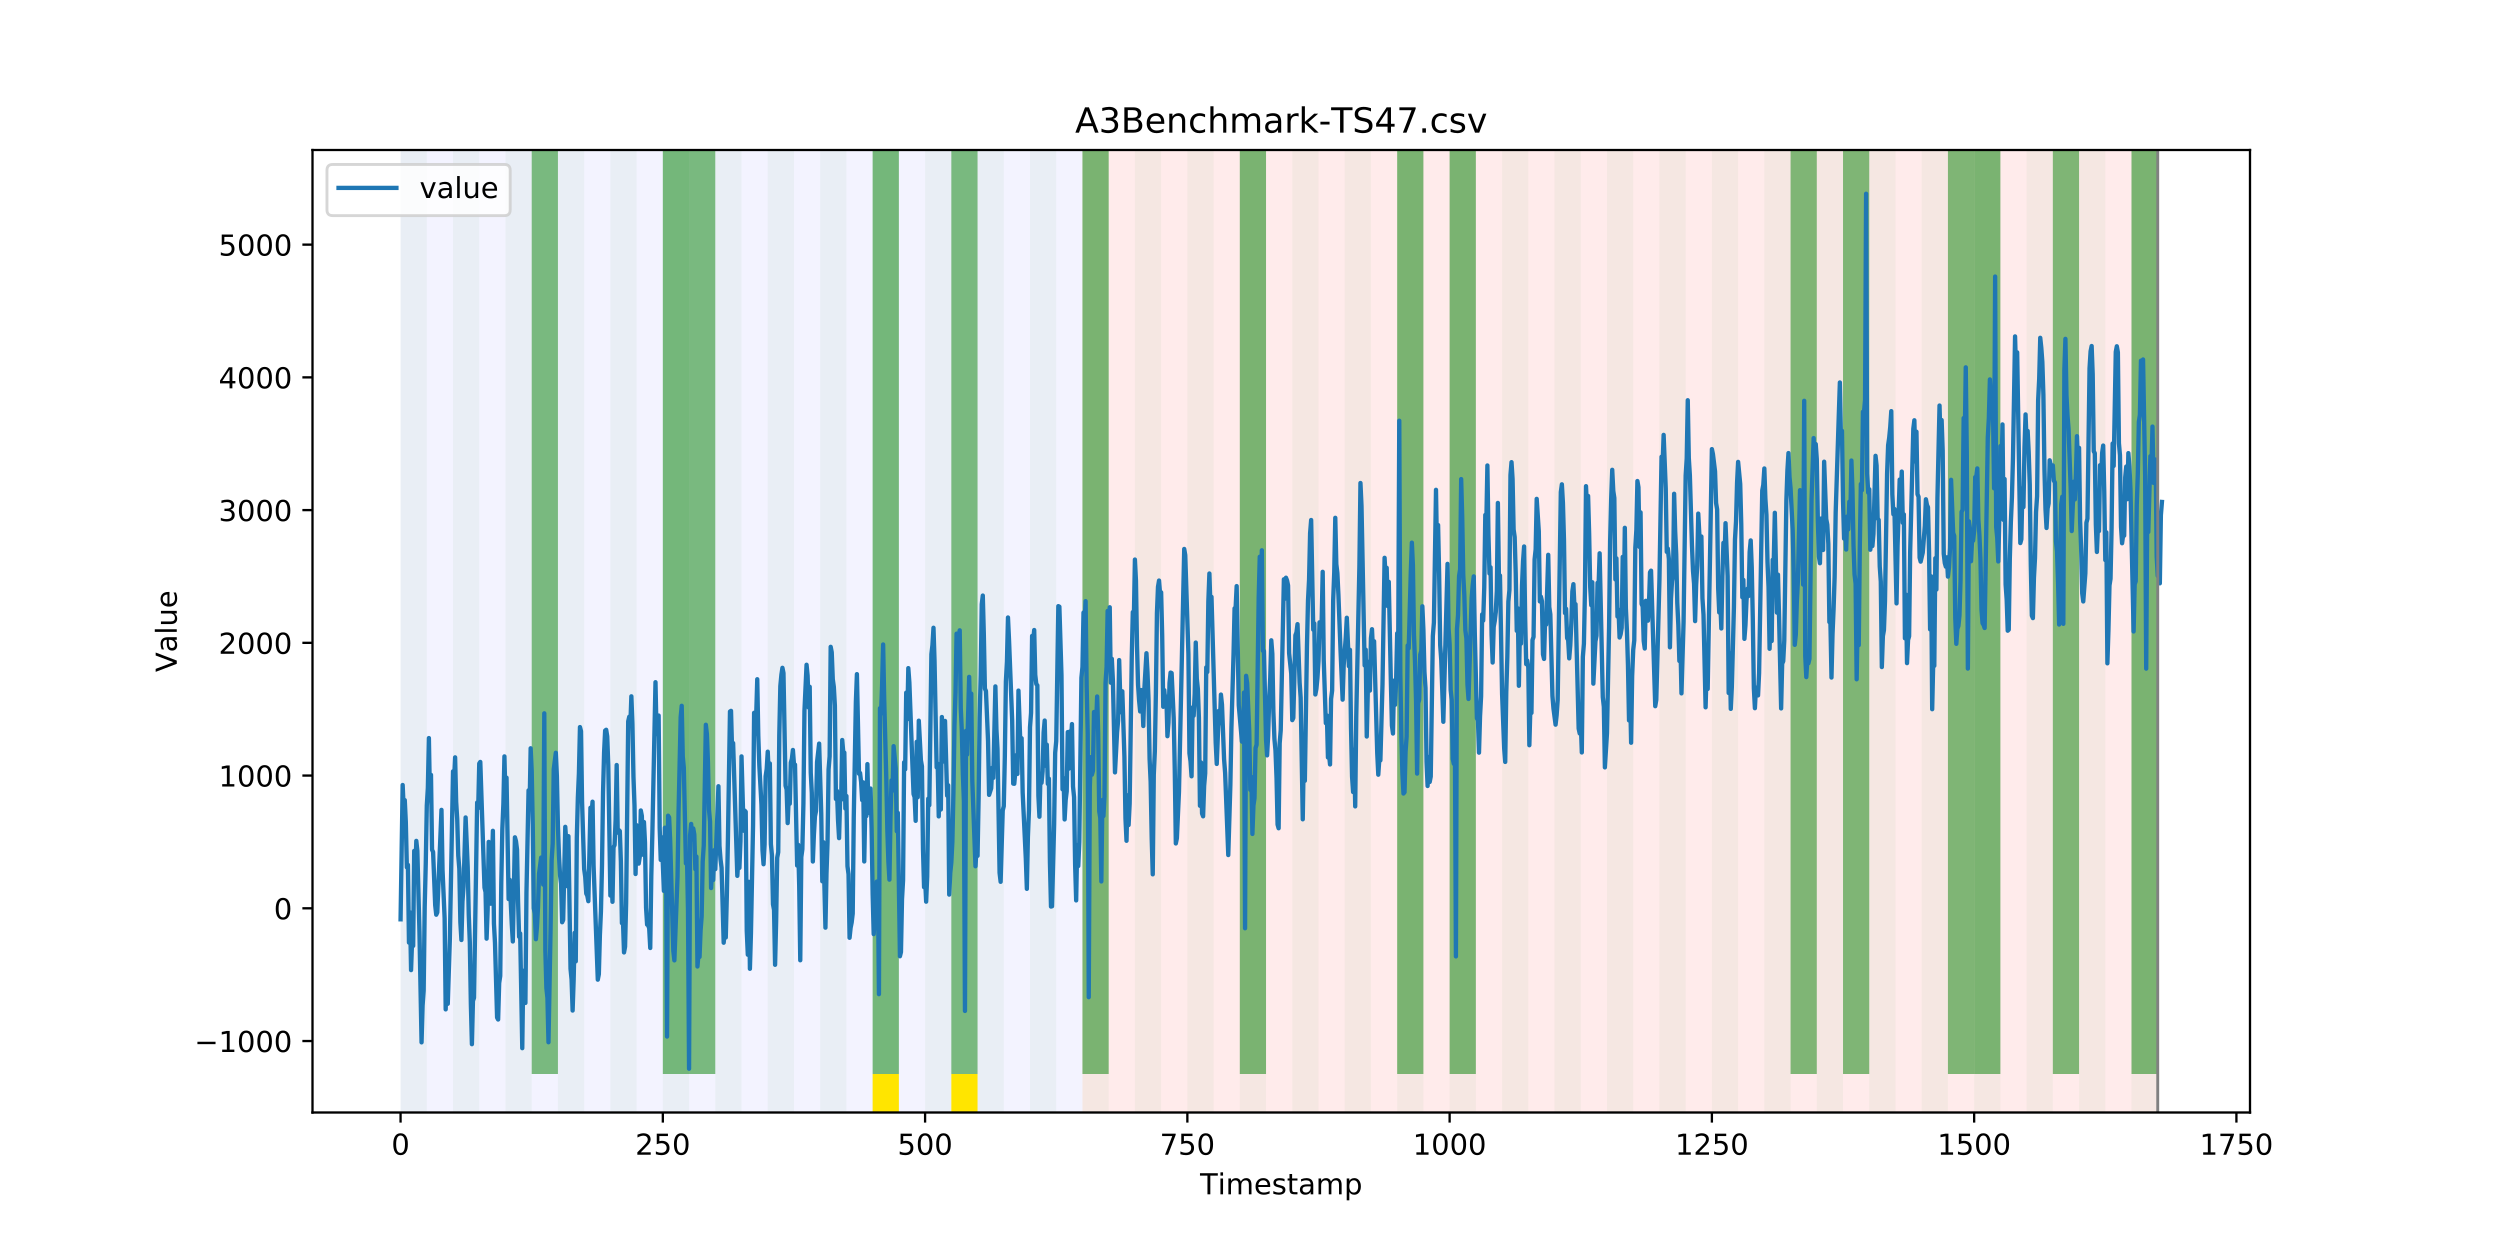 <?xml version="1.0" encoding="utf-8" standalone="no"?>
<!DOCTYPE svg PUBLIC "-//W3C//DTD SVG 1.1//EN"
  "http://www.w3.org/Graphics/SVG/1.1/DTD/svg11.dtd">
<!-- Created with matplotlib (https://matplotlib.org/) -->
<svg height="432pt" version="1.1" viewBox="0 0 864 432" width="864pt" xmlns="http://www.w3.org/2000/svg" xmlns:xlink="http://www.w3.org/1999/xlink">
 <defs>
  <style type="text/css">
*{stroke-linecap:butt;stroke-linejoin:round;}
  </style>
 </defs>
 <g id="figure_1">
  <g id="patch_1">
   <path d="M 0 432 
L 864 432 
L 864 0 
L 0 0 
z
" style="fill:#ffffff;"/>
  </g>
  <g id="axes_1">
   <g id="patch_2">
    <path d="M 108 384.48 
L 777.6 384.48 
L 777.6 51.84 
L 108 51.84 
z
" style="fill:#ffffff;"/>
   </g>
   <g id="patch_3">
    <path clip-path="url(#p62260e9faa)" d="M 138.436 384.48 
L 138.436 51.84 
L 374.096 51.84 
L 374.096 384.48 
z
" style="fill:#0000ff;opacity:0.05;"/>
   </g>
   <g id="patch_4">
    <path clip-path="url(#p62260e9faa)" d="M 374.096 384.48 
L 374.096 51.84 
L 745.713 51.84 
L 745.713 384.48 
z
" style="fill:#ff0000;opacity:0.08;"/>
   </g>
   <g id="patch_5">
    <path clip-path="url(#p62260e9faa)" d="M 138.436 384.48 
L 138.436 51.84 
L 147.5 51.84 
L 147.5 384.48 
z
" style="fill:#008000;opacity:0.04;"/>
   </g>
   <g id="patch_6">
    <path clip-path="url(#p62260e9faa)" d="M 156.564 384.48 
L 156.564 51.84 
L 165.628 51.84 
L 165.628 384.48 
z
" style="fill:#008000;opacity:0.04;"/>
   </g>
   <g id="patch_7">
    <path clip-path="url(#p62260e9faa)" d="M 174.692 384.48 
L 174.692 51.84 
L 183.756 51.84 
L 183.756 384.48 
z
" style="fill:#008000;opacity:0.04;"/>
   </g>
   <g id="patch_8">
    <path clip-path="url(#p62260e9faa)" d="M 183.756 371.174 
L 183.756 51.84 
L 192.819 51.84 
L 192.819 371.174 
z
" style="fill:#008000;opacity:0.5;"/>
   </g>
   <g id="patch_9">
    <path clip-path="url(#p62260e9faa)" d="M 192.819 384.48 
L 192.819 51.84 
L 201.883 51.84 
L 201.883 384.48 
z
" style="fill:#008000;opacity:0.04;"/>
   </g>
   <g id="patch_10">
    <path clip-path="url(#p62260e9faa)" d="M 210.947 384.48 
L 210.947 51.84 
L 220.011 51.84 
L 220.011 384.48 
z
" style="fill:#008000;opacity:0.04;"/>
   </g>
   <g id="patch_11">
    <path clip-path="url(#p62260e9faa)" d="M 229.075 384.48 
L 229.075 51.84 
L 238.139 51.84 
L 238.139 384.48 
z
" style="fill:#008000;opacity:0.04;"/>
   </g>
   <g id="patch_12">
    <path clip-path="url(#p62260e9faa)" d="M 229.075 371.174 
L 229.075 51.84 
L 238.139 51.84 
L 238.139 371.174 
z
" style="fill:#008000;opacity:0.5;"/>
   </g>
   <g id="patch_13">
    <path clip-path="url(#p62260e9faa)" d="M 238.139 371.174 
L 238.139 51.84 
L 247.202 51.84 
L 247.202 371.174 
z
" style="fill:#008000;opacity:0.5;"/>
   </g>
   <g id="patch_14">
    <path clip-path="url(#p62260e9faa)" d="M 247.202 384.48 
L 247.202 51.84 
L 256.266 51.84 
L 256.266 384.48 
z
" style="fill:#008000;opacity:0.04;"/>
   </g>
   <g id="patch_15">
    <path clip-path="url(#p62260e9faa)" d="M 265.33 384.48 
L 265.33 51.84 
L 274.394 51.84 
L 274.394 384.48 
z
" style="fill:#008000;opacity:0.04;"/>
   </g>
   <g id="patch_16">
    <path clip-path="url(#p62260e9faa)" d="M 283.458 384.48 
L 283.458 51.84 
L 292.522 51.84 
L 292.522 384.48 
z
" style="fill:#008000;opacity:0.04;"/>
   </g>
   <g id="patch_17">
    <path clip-path="url(#p62260e9faa)" d="M 301.585 384.48 
L 301.585 51.84 
L 310.649 51.84 
L 310.649 384.48 
z
" style="fill:#008000;opacity:0.04;"/>
   </g>
   <g id="patch_18">
    <path clip-path="url(#p62260e9faa)" d="M 301.585 371.174 
L 301.585 51.84 
L 310.649 51.84 
L 310.649 371.174 
z
" style="fill:#008000;opacity:0.5;"/>
   </g>
   <g id="patch_19">
    <path clip-path="url(#p62260e9faa)" d="M 301.585 384.48 
L 301.585 371.174 
L 310.649 371.174 
L 310.649 384.48 
z
" style="fill:#ffe500;"/>
   </g>
   <g id="patch_20">
    <path clip-path="url(#p62260e9faa)" d="M 319.713 384.48 
L 319.713 51.84 
L 328.777 51.84 
L 328.777 384.48 
z
" style="fill:#008000;opacity:0.04;"/>
   </g>
   <g id="patch_21">
    <path clip-path="url(#p62260e9faa)" d="M 328.777 371.174 
L 328.777 51.84 
L 337.841 51.84 
L 337.841 371.174 
z
" style="fill:#008000;opacity:0.5;"/>
   </g>
   <g id="patch_22">
    <path clip-path="url(#p62260e9faa)" d="M 328.777 384.48 
L 328.777 371.174 
L 337.841 371.174 
L 337.841 384.48 
z
" style="fill:#ffe500;"/>
   </g>
   <g id="patch_23">
    <path clip-path="url(#p62260e9faa)" d="M 337.841 384.48 
L 337.841 51.84 
L 346.905 51.84 
L 346.905 384.48 
z
" style="fill:#008000;opacity:0.04;"/>
   </g>
   <g id="patch_24">
    <path clip-path="url(#p62260e9faa)" d="M 355.968 384.48 
L 355.968 51.84 
L 365.032 51.84 
L 365.032 384.48 
z
" style="fill:#008000;opacity:0.04;"/>
   </g>
   <g id="patch_25">
    <path clip-path="url(#p62260e9faa)" d="M 374.096 384.48 
L 374.096 51.84 
L 383.16 51.84 
L 383.16 384.48 
z
" style="fill:#008000;opacity:0.04;"/>
   </g>
   <g id="patch_26">
    <path clip-path="url(#p62260e9faa)" d="M 374.096 371.174 
L 374.096 51.84 
L 383.16 51.84 
L 383.16 371.174 
z
" style="fill:#008000;opacity:0.5;"/>
   </g>
   <g id="patch_27">
    <path clip-path="url(#p62260e9faa)" d="M 392.224 384.48 
L 392.224 51.84 
L 401.288 51.84 
L 401.288 384.48 
z
" style="fill:#008000;opacity:0.04;"/>
   </g>
   <g id="patch_28">
    <path clip-path="url(#p62260e9faa)" d="M 410.351 384.48 
L 410.351 51.84 
L 419.415 51.84 
L 419.415 384.48 
z
" style="fill:#008000;opacity:0.04;"/>
   </g>
   <g id="patch_29">
    <path clip-path="url(#p62260e9faa)" d="M 428.479 384.48 
L 428.479 51.84 
L 437.543 51.84 
L 437.543 384.48 
z
" style="fill:#008000;opacity:0.04;"/>
   </g>
   <g id="patch_30">
    <path clip-path="url(#p62260e9faa)" d="M 428.479 371.174 
L 428.479 51.84 
L 437.543 51.84 
L 437.543 371.174 
z
" style="fill:#008000;opacity:0.5;"/>
   </g>
   <g id="patch_31">
    <path clip-path="url(#p62260e9faa)" d="M 446.607 384.48 
L 446.607 51.84 
L 455.671 51.84 
L 455.671 384.48 
z
" style="fill:#008000;opacity:0.04;"/>
   </g>
   <g id="patch_32">
    <path clip-path="url(#p62260e9faa)" d="M 464.734 384.48 
L 464.734 51.84 
L 473.798 51.84 
L 473.798 384.48 
z
" style="fill:#008000;opacity:0.04;"/>
   </g>
   <g id="patch_33">
    <path clip-path="url(#p62260e9faa)" d="M 482.862 384.48 
L 482.862 51.84 
L 491.926 51.84 
L 491.926 384.48 
z
" style="fill:#008000;opacity:0.04;"/>
   </g>
   <g id="patch_34">
    <path clip-path="url(#p62260e9faa)" d="M 482.862 371.174 
L 482.862 51.84 
L 491.926 51.84 
L 491.926 371.174 
z
" style="fill:#008000;opacity:0.5;"/>
   </g>
   <g id="patch_35">
    <path clip-path="url(#p62260e9faa)" d="M 500.99 384.48 
L 500.99 51.84 
L 510.054 51.84 
L 510.054 384.48 
z
" style="fill:#008000;opacity:0.04;"/>
   </g>
   <g id="patch_36">
    <path clip-path="url(#p62260e9faa)" d="M 500.99 371.174 
L 500.99 51.84 
L 510.054 51.84 
L 510.054 371.174 
z
" style="fill:#008000;opacity:0.5;"/>
   </g>
   <g id="patch_37">
    <path clip-path="url(#p62260e9faa)" d="M 519.118 384.48 
L 519.118 51.84 
L 528.181 51.84 
L 528.181 384.48 
z
" style="fill:#008000;opacity:0.04;"/>
   </g>
   <g id="patch_38">
    <path clip-path="url(#p62260e9faa)" d="M 537.245 384.48 
L 537.245 51.84 
L 546.309 51.84 
L 546.309 384.48 
z
" style="fill:#008000;opacity:0.04;"/>
   </g>
   <g id="patch_39">
    <path clip-path="url(#p62260e9faa)" d="M 555.373 384.48 
L 555.373 51.84 
L 564.437 51.84 
L 564.437 384.48 
z
" style="fill:#008000;opacity:0.04;"/>
   </g>
   <g id="patch_40">
    <path clip-path="url(#p62260e9faa)" d="M 573.501 384.48 
L 573.501 51.84 
L 582.564 51.84 
L 582.564 384.48 
z
" style="fill:#008000;opacity:0.04;"/>
   </g>
   <g id="patch_41">
    <path clip-path="url(#p62260e9faa)" d="M 591.628 384.48 
L 591.628 51.84 
L 600.692 51.84 
L 600.692 384.48 
z
" style="fill:#008000;opacity:0.04;"/>
   </g>
   <g id="patch_42">
    <path clip-path="url(#p62260e9faa)" d="M 609.756 384.48 
L 609.756 51.84 
L 618.82 51.84 
L 618.82 384.48 
z
" style="fill:#008000;opacity:0.04;"/>
   </g>
   <g id="patch_43">
    <path clip-path="url(#p62260e9faa)" d="M 618.82 371.174 
L 618.82 51.84 
L 627.884 51.84 
L 627.884 371.174 
z
" style="fill:#008000;opacity:0.5;"/>
   </g>
   <g id="patch_44">
    <path clip-path="url(#p62260e9faa)" d="M 627.884 384.48 
L 627.884 51.84 
L 636.947 51.84 
L 636.947 384.48 
z
" style="fill:#008000;opacity:0.04;"/>
   </g>
   <g id="patch_45">
    <path clip-path="url(#p62260e9faa)" d="M 636.947 371.174 
L 636.947 51.84 
L 646.011 51.84 
L 646.011 371.174 
z
" style="fill:#008000;opacity:0.5;"/>
   </g>
   <g id="patch_46">
    <path clip-path="url(#p62260e9faa)" d="M 646.011 384.48 
L 646.011 51.84 
L 655.075 51.84 
L 655.075 384.48 
z
" style="fill:#008000;opacity:0.04;"/>
   </g>
   <g id="patch_47">
    <path clip-path="url(#p62260e9faa)" d="M 664.139 384.48 
L 664.139 51.84 
L 673.203 51.84 
L 673.203 384.48 
z
" style="fill:#008000;opacity:0.04;"/>
   </g>
   <g id="patch_48">
    <path clip-path="url(#p62260e9faa)" d="M 673.203 371.174 
L 673.203 51.84 
L 682.267 51.84 
L 682.267 371.174 
z
" style="fill:#008000;opacity:0.5;"/>
   </g>
   <g id="patch_49">
    <path clip-path="url(#p62260e9faa)" d="M 682.267 384.48 
L 682.267 51.84 
L 691.33 51.84 
L 691.33 384.48 
z
" style="fill:#008000;opacity:0.04;"/>
   </g>
   <g id="patch_50">
    <path clip-path="url(#p62260e9faa)" d="M 682.267 371.174 
L 682.267 51.84 
L 691.33 51.84 
L 691.33 371.174 
z
" style="fill:#008000;opacity:0.5;"/>
   </g>
   <g id="patch_51">
    <path clip-path="url(#p62260e9faa)" d="M 700.394 384.48 
L 700.394 51.84 
L 709.458 51.84 
L 709.458 384.48 
z
" style="fill:#008000;opacity:0.04;"/>
   </g>
   <g id="patch_52">
    <path clip-path="url(#p62260e9faa)" d="M 709.458 371.174 
L 709.458 51.84 
L 718.522 51.84 
L 718.522 371.174 
z
" style="fill:#008000;opacity:0.5;"/>
   </g>
   <g id="patch_53">
    <path clip-path="url(#p62260e9faa)" d="M 718.522 384.48 
L 718.522 51.84 
L 727.586 51.84 
L 727.586 384.48 
z
" style="fill:#008000;opacity:0.04;"/>
   </g>
   <g id="patch_54">
    <path clip-path="url(#p62260e9faa)" d="M 736.65 384.48 
L 736.65 51.84 
L 745.713 51.84 
L 745.713 384.48 
z
" style="fill:#008000;opacity:0.04;"/>
   </g>
   <g id="patch_55">
    <path clip-path="url(#p62260e9faa)" d="M 736.65 371.174 
L 736.65 51.84 
L 745.713 51.84 
L 745.713 371.174 
z
" style="fill:#008000;opacity:0.5;"/>
   </g>
   <g id="matplotlib.axis_1">
    <g id="xtick_1">
     <g id="line2d_1">
      <defs>
       <path d="M 0 0 
L 0 3.5 
" id="m7b3264de96" style="stroke:#000000;stroke-width:0.8;"/>
      </defs>
      <g>
       <use style="stroke:#000000;stroke-width:0.8;" x="138.436" xlink:href="#m7b3264de96" y="384.48"/>
      </g>
     </g>
     <g id="text_1">
      <!-- 0 -->
      <defs>
       <path d="M 31.781 66.406 
Q 24.172 66.406 20.328 58.906 
Q 16.5 51.422 16.5 36.375 
Q 16.5 21.391 20.328 13.891 
Q 24.172 6.391 31.781 6.391 
Q 39.453 6.391 43.281 13.891 
Q 47.125 21.391 47.125 36.375 
Q 47.125 51.422 43.281 58.906 
Q 39.453 66.406 31.781 66.406 
z
M 31.781 74.219 
Q 44.047 74.219 50.516 64.516 
Q 56.984 54.828 56.984 36.375 
Q 56.984 17.969 50.516 8.266 
Q 44.047 -1.422 31.781 -1.422 
Q 19.531 -1.422 13.062 8.266 
Q 6.594 17.969 6.594 36.375 
Q 6.594 54.828 13.062 64.516 
Q 19.531 74.219 31.781 74.219 
z
" id="DejaVuSans-48"/>
      </defs>
      <g transform="translate(135.255 399.078)scale(0.1 -0.1)">
       <use xlink:href="#DejaVuSans-48"/>
      </g>
     </g>
    </g>
    <g id="xtick_2">
     <g id="line2d_2">
      <g>
       <use style="stroke:#000000;stroke-width:0.8;" x="229.075" xlink:href="#m7b3264de96" y="384.48"/>
      </g>
     </g>
     <g id="text_2">
      <!-- 250 -->
      <defs>
       <path d="M 19.188 8.297 
L 53.609 8.297 
L 53.609 0 
L 7.328 0 
L 7.328 8.297 
Q 12.938 14.109 22.625 23.891 
Q 32.328 33.688 34.812 36.531 
Q 39.547 41.844 41.422 45.531 
Q 43.312 49.219 43.312 52.781 
Q 43.312 58.594 39.234 62.25 
Q 35.156 65.922 28.609 65.922 
Q 23.969 65.922 18.812 64.312 
Q 13.672 62.703 7.812 59.422 
L 7.812 69.391 
Q 13.766 71.781 18.938 73 
Q 24.125 74.219 28.422 74.219 
Q 39.75 74.219 46.484 68.547 
Q 53.219 62.891 53.219 53.422 
Q 53.219 48.922 51.531 44.891 
Q 49.859 40.875 45.406 35.406 
Q 44.188 33.984 37.641 27.219 
Q 31.109 20.453 19.188 8.297 
z
" id="DejaVuSans-50"/>
       <path d="M 10.797 72.906 
L 49.516 72.906 
L 49.516 64.594 
L 19.828 64.594 
L 19.828 46.734 
Q 21.969 47.469 24.109 47.828 
Q 26.266 48.188 28.422 48.188 
Q 40.625 48.188 47.75 41.5 
Q 54.891 34.812 54.891 23.391 
Q 54.891 11.625 47.562 5.094 
Q 40.234 -1.422 26.906 -1.422 
Q 22.312 -1.422 17.547 -0.641 
Q 12.797 0.141 7.719 1.703 
L 7.719 11.625 
Q 12.109 9.234 16.797 8.062 
Q 21.484 6.891 26.703 6.891 
Q 35.156 6.891 40.078 11.328 
Q 45.016 15.766 45.016 23.391 
Q 45.016 31 40.078 35.438 
Q 35.156 39.891 26.703 39.891 
Q 22.75 39.891 18.812 39.016 
Q 14.891 38.141 10.797 36.281 
z
" id="DejaVuSans-53"/>
      </defs>
      <g transform="translate(219.531 399.078)scale(0.1 -0.1)">
       <use xlink:href="#DejaVuSans-50"/>
       <use x="63.623" xlink:href="#DejaVuSans-53"/>
       <use x="127.246" xlink:href="#DejaVuSans-48"/>
      </g>
     </g>
    </g>
    <g id="xtick_3">
     <g id="line2d_3">
      <g>
       <use style="stroke:#000000;stroke-width:0.8;" x="319.713" xlink:href="#m7b3264de96" y="384.48"/>
      </g>
     </g>
     <g id="text_3">
      <!-- 500 -->
      <g transform="translate(310.169 399.078)scale(0.1 -0.1)">
       <use xlink:href="#DejaVuSans-53"/>
       <use x="63.623" xlink:href="#DejaVuSans-48"/>
       <use x="127.246" xlink:href="#DejaVuSans-48"/>
      </g>
     </g>
    </g>
    <g id="xtick_4">
     <g id="line2d_4">
      <g>
       <use style="stroke:#000000;stroke-width:0.8;" x="410.351" xlink:href="#m7b3264de96" y="384.48"/>
      </g>
     </g>
     <g id="text_4">
      <!-- 750 -->
      <defs>
       <path d="M 8.203 72.906 
L 55.078 72.906 
L 55.078 68.703 
L 28.609 0 
L 18.312 0 
L 43.219 64.594 
L 8.203 64.594 
z
" id="DejaVuSans-55"/>
      </defs>
      <g transform="translate(400.808 399.078)scale(0.1 -0.1)">
       <use xlink:href="#DejaVuSans-55"/>
       <use x="63.623" xlink:href="#DejaVuSans-53"/>
       <use x="127.246" xlink:href="#DejaVuSans-48"/>
      </g>
     </g>
    </g>
    <g id="xtick_5">
     <g id="line2d_5">
      <g>
       <use style="stroke:#000000;stroke-width:0.8;" x="500.99" xlink:href="#m7b3264de96" y="384.48"/>
      </g>
     </g>
     <g id="text_5">
      <!-- 1000 -->
      <defs>
       <path d="M 12.406 8.297 
L 28.516 8.297 
L 28.516 63.922 
L 10.984 60.406 
L 10.984 69.391 
L 28.422 72.906 
L 38.281 72.906 
L 38.281 8.297 
L 54.391 8.297 
L 54.391 0 
L 12.406 0 
z
" id="DejaVuSans-49"/>
      </defs>
      <g transform="translate(488.265 399.078)scale(0.1 -0.1)">
       <use xlink:href="#DejaVuSans-49"/>
       <use x="63.623" xlink:href="#DejaVuSans-48"/>
       <use x="127.246" xlink:href="#DejaVuSans-48"/>
       <use x="190.869" xlink:href="#DejaVuSans-48"/>
      </g>
     </g>
    </g>
    <g id="xtick_6">
     <g id="line2d_6">
      <g>
       <use style="stroke:#000000;stroke-width:0.8;" x="591.628" xlink:href="#m7b3264de96" y="384.48"/>
      </g>
     </g>
     <g id="text_6">
      <!-- 1250 -->
      <g transform="translate(578.903 399.078)scale(0.1 -0.1)">
       <use xlink:href="#DejaVuSans-49"/>
       <use x="63.623" xlink:href="#DejaVuSans-50"/>
       <use x="127.246" xlink:href="#DejaVuSans-53"/>
       <use x="190.869" xlink:href="#DejaVuSans-48"/>
      </g>
     </g>
    </g>
    <g id="xtick_7">
     <g id="line2d_7">
      <g>
       <use style="stroke:#000000;stroke-width:0.8;" x="682.267" xlink:href="#m7b3264de96" y="384.48"/>
      </g>
     </g>
     <g id="text_7">
      <!-- 1500 -->
      <g transform="translate(669.542 399.078)scale(0.1 -0.1)">
       <use xlink:href="#DejaVuSans-49"/>
       <use x="63.623" xlink:href="#DejaVuSans-53"/>
       <use x="127.246" xlink:href="#DejaVuSans-48"/>
       <use x="190.869" xlink:href="#DejaVuSans-48"/>
      </g>
     </g>
    </g>
    <g id="xtick_8">
     <g id="line2d_8">
      <g>
       <use style="stroke:#000000;stroke-width:0.8;" x="772.905" xlink:href="#m7b3264de96" y="384.48"/>
      </g>
     </g>
     <g id="text_8">
      <!-- 1750 -->
      <g transform="translate(760.18 399.078)scale(0.1 -0.1)">
       <use xlink:href="#DejaVuSans-49"/>
       <use x="63.623" xlink:href="#DejaVuSans-55"/>
       <use x="127.246" xlink:href="#DejaVuSans-53"/>
       <use x="190.869" xlink:href="#DejaVuSans-48"/>
      </g>
     </g>
    </g>
    <g id="text_9">
     <!-- Timestamp -->
     <defs>
      <path d="M -0.297 72.906 
L 61.375 72.906 
L 61.375 64.594 
L 35.5 64.594 
L 35.5 0 
L 25.594 0 
L 25.594 64.594 
L -0.297 64.594 
z
" id="DejaVuSans-84"/>
      <path d="M 9.422 54.688 
L 18.406 54.688 
L 18.406 0 
L 9.422 0 
z
M 9.422 75.984 
L 18.406 75.984 
L 18.406 64.594 
L 9.422 64.594 
z
" id="DejaVuSans-105"/>
      <path d="M 52 44.188 
Q 55.375 50.25 60.062 53.125 
Q 64.75 56 71.094 56 
Q 79.641 56 84.281 50.016 
Q 88.922 44.047 88.922 33.016 
L 88.922 0 
L 79.891 0 
L 79.891 32.719 
Q 79.891 40.578 77.094 44.375 
Q 74.312 48.188 68.609 48.188 
Q 61.625 48.188 57.562 43.547 
Q 53.516 38.922 53.516 30.906 
L 53.516 0 
L 44.484 0 
L 44.484 32.719 
Q 44.484 40.625 41.703 44.406 
Q 38.922 48.188 33.109 48.188 
Q 26.219 48.188 22.156 43.531 
Q 18.109 38.875 18.109 30.906 
L 18.109 0 
L 9.078 0 
L 9.078 54.688 
L 18.109 54.688 
L 18.109 46.188 
Q 21.188 51.219 25.484 53.609 
Q 29.781 56 35.688 56 
Q 41.656 56 45.828 52.969 
Q 50 49.953 52 44.188 
z
" id="DejaVuSans-109"/>
      <path d="M 56.203 29.594 
L 56.203 25.203 
L 14.891 25.203 
Q 15.484 15.922 20.484 11.062 
Q 25.484 6.203 34.422 6.203 
Q 39.594 6.203 44.453 7.469 
Q 49.312 8.734 54.109 11.281 
L 54.109 2.781 
Q 49.266 0.734 44.188 -0.344 
Q 39.109 -1.422 33.891 -1.422 
Q 20.797 -1.422 13.156 6.188 
Q 5.516 13.812 5.516 26.812 
Q 5.516 40.234 12.766 48.109 
Q 20.016 56 32.328 56 
Q 43.359 56 49.781 48.891 
Q 56.203 41.797 56.203 29.594 
z
M 47.219 32.234 
Q 47.125 39.594 43.094 43.984 
Q 39.062 48.391 32.422 48.391 
Q 24.906 48.391 20.391 44.141 
Q 15.875 39.891 15.188 32.172 
z
" id="DejaVuSans-101"/>
      <path d="M 44.281 53.078 
L 44.281 44.578 
Q 40.484 46.531 36.375 47.5 
Q 32.281 48.484 27.875 48.484 
Q 21.188 48.484 17.844 46.438 
Q 14.5 44.391 14.5 40.281 
Q 14.5 37.156 16.891 35.375 
Q 19.281 33.594 26.516 31.984 
L 29.594 31.297 
Q 39.156 29.25 43.188 25.516 
Q 47.219 21.781 47.219 15.094 
Q 47.219 7.469 41.188 3.016 
Q 35.156 -1.422 24.609 -1.422 
Q 20.219 -1.422 15.453 -0.562 
Q 10.688 0.297 5.422 2 
L 5.422 11.281 
Q 10.406 8.688 15.234 7.391 
Q 20.062 6.109 24.812 6.109 
Q 31.156 6.109 34.562 8.281 
Q 37.984 10.453 37.984 14.406 
Q 37.984 18.062 35.516 20.016 
Q 33.062 21.969 24.703 23.781 
L 21.578 24.516 
Q 13.234 26.266 9.516 29.906 
Q 5.812 33.547 5.812 39.891 
Q 5.812 47.609 11.281 51.797 
Q 16.75 56 26.812 56 
Q 31.781 56 36.172 55.266 
Q 40.578 54.547 44.281 53.078 
z
" id="DejaVuSans-115"/>
      <path d="M 18.312 70.219 
L 18.312 54.688 
L 36.812 54.688 
L 36.812 47.703 
L 18.312 47.703 
L 18.312 18.016 
Q 18.312 11.328 20.141 9.422 
Q 21.969 7.516 27.594 7.516 
L 36.812 7.516 
L 36.812 0 
L 27.594 0 
Q 17.188 0 13.234 3.875 
Q 9.281 7.766 9.281 18.016 
L 9.281 47.703 
L 2.688 47.703 
L 2.688 54.688 
L 9.281 54.688 
L 9.281 70.219 
z
" id="DejaVuSans-116"/>
      <path d="M 34.281 27.484 
Q 23.391 27.484 19.188 25 
Q 14.984 22.516 14.984 16.5 
Q 14.984 11.719 18.141 8.906 
Q 21.297 6.109 26.703 6.109 
Q 34.188 6.109 38.703 11.406 
Q 43.219 16.703 43.219 25.484 
L 43.219 27.484 
z
M 52.203 31.203 
L 52.203 0 
L 43.219 0 
L 43.219 8.297 
Q 40.141 3.328 35.547 0.953 
Q 30.953 -1.422 24.312 -1.422 
Q 15.922 -1.422 10.953 3.297 
Q 6 8.016 6 15.922 
Q 6 25.141 12.172 29.828 
Q 18.359 34.516 30.609 34.516 
L 43.219 34.516 
L 43.219 35.406 
Q 43.219 41.609 39.141 45 
Q 35.062 48.391 27.688 48.391 
Q 23 48.391 18.547 47.266 
Q 14.109 46.141 10.016 43.891 
L 10.016 52.203 
Q 14.938 54.109 19.578 55.047 
Q 24.219 56 28.609 56 
Q 40.484 56 46.344 49.844 
Q 52.203 43.703 52.203 31.203 
z
" id="DejaVuSans-97"/>
      <path d="M 18.109 8.203 
L 18.109 -20.797 
L 9.078 -20.797 
L 9.078 54.688 
L 18.109 54.688 
L 18.109 46.391 
Q 20.953 51.266 25.266 53.625 
Q 29.594 56 35.594 56 
Q 45.562 56 51.781 48.094 
Q 58.016 40.188 58.016 27.297 
Q 58.016 14.406 51.781 6.484 
Q 45.562 -1.422 35.594 -1.422 
Q 29.594 -1.422 25.266 0.953 
Q 20.953 3.328 18.109 8.203 
z
M 48.688 27.297 
Q 48.688 37.203 44.609 42.844 
Q 40.531 48.484 33.406 48.484 
Q 26.266 48.484 22.188 42.844 
Q 18.109 37.203 18.109 27.297 
Q 18.109 17.391 22.188 11.75 
Q 26.266 6.109 33.406 6.109 
Q 40.531 6.109 44.609 11.75 
Q 48.688 17.391 48.688 27.297 
z
" id="DejaVuSans-112"/>
     </defs>
     <g transform="translate(414.739 412.757)scale(0.1 -0.1)">
      <use xlink:href="#DejaVuSans-84"/>
      <use x="61.037" xlink:href="#DejaVuSans-105"/>
      <use x="88.82" xlink:href="#DejaVuSans-109"/>
      <use x="186.232" xlink:href="#DejaVuSans-101"/>
      <use x="247.756" xlink:href="#DejaVuSans-115"/>
      <use x="299.855" xlink:href="#DejaVuSans-116"/>
      <use x="339.064" xlink:href="#DejaVuSans-97"/>
      <use x="400.344" xlink:href="#DejaVuSans-109"/>
      <use x="497.756" xlink:href="#DejaVuSans-112"/>
     </g>
    </g>
   </g>
   <g id="matplotlib.axis_2">
    <g id="ytick_1">
     <g id="line2d_9">
      <defs>
       <path d="M 0 0 
L -3.5 0 
" id="m1be934e331" style="stroke:#000000;stroke-width:0.8;"/>
      </defs>
      <g>
       <use style="stroke:#000000;stroke-width:0.8;" x="108" xlink:href="#m1be934e331" y="359.78"/>
      </g>
     </g>
     <g id="text_10">
      <!-- −1000 -->
      <defs>
       <path d="M 10.594 35.5 
L 73.188 35.5 
L 73.188 27.203 
L 10.594 27.203 
z
" id="DejaVuSans-8722"/>
      </defs>
      <g transform="translate(67.17 363.579)scale(0.1 -0.1)">
       <use xlink:href="#DejaVuSans-8722"/>
       <use x="83.789" xlink:href="#DejaVuSans-49"/>
       <use x="147.412" xlink:href="#DejaVuSans-48"/>
       <use x="211.035" xlink:href="#DejaVuSans-48"/>
       <use x="274.658" xlink:href="#DejaVuSans-48"/>
      </g>
     </g>
    </g>
    <g id="ytick_2">
     <g id="line2d_10">
      <g>
       <use style="stroke:#000000;stroke-width:0.8;" x="108" xlink:href="#m1be934e331" y="313.907"/>
      </g>
     </g>
     <g id="text_11">
      <!-- 0 -->
      <g transform="translate(94.638 317.707)scale(0.1 -0.1)">
       <use xlink:href="#DejaVuSans-48"/>
      </g>
     </g>
    </g>
    <g id="ytick_3">
     <g id="line2d_11">
      <g>
       <use style="stroke:#000000;stroke-width:0.8;" x="108" xlink:href="#m1be934e331" y="268.035"/>
      </g>
     </g>
     <g id="text_12">
      <!-- 1000 -->
      <g transform="translate(75.55 271.834)scale(0.1 -0.1)">
       <use xlink:href="#DejaVuSans-49"/>
       <use x="63.623" xlink:href="#DejaVuSans-48"/>
       <use x="127.246" xlink:href="#DejaVuSans-48"/>
       <use x="190.869" xlink:href="#DejaVuSans-48"/>
      </g>
     </g>
    </g>
    <g id="ytick_4">
     <g id="line2d_12">
      <g>
       <use style="stroke:#000000;stroke-width:0.8;" x="108" xlink:href="#m1be934e331" y="222.162"/>
      </g>
     </g>
     <g id="text_13">
      <!-- 2000 -->
      <g transform="translate(75.55 225.962)scale(0.1 -0.1)">
       <use xlink:href="#DejaVuSans-50"/>
       <use x="63.623" xlink:href="#DejaVuSans-48"/>
       <use x="127.246" xlink:href="#DejaVuSans-48"/>
       <use x="190.869" xlink:href="#DejaVuSans-48"/>
      </g>
     </g>
    </g>
    <g id="ytick_5">
     <g id="line2d_13">
      <g>
       <use style="stroke:#000000;stroke-width:0.8;" x="108" xlink:href="#m1be934e331" y="176.29"/>
      </g>
     </g>
     <g id="text_14">
      <!-- 3000 -->
      <defs>
       <path d="M 40.578 39.312 
Q 47.656 37.797 51.625 33 
Q 55.609 28.219 55.609 21.188 
Q 55.609 10.406 48.188 4.484 
Q 40.766 -1.422 27.094 -1.422 
Q 22.516 -1.422 17.656 -0.516 
Q 12.797 0.391 7.625 2.203 
L 7.625 11.719 
Q 11.719 9.328 16.594 8.109 
Q 21.484 6.891 26.812 6.891 
Q 36.078 6.891 40.938 10.547 
Q 45.797 14.203 45.797 21.188 
Q 45.797 27.641 41.281 31.266 
Q 36.766 34.906 28.719 34.906 
L 20.219 34.906 
L 20.219 43.016 
L 29.109 43.016 
Q 36.375 43.016 40.234 45.922 
Q 44.094 48.828 44.094 54.297 
Q 44.094 59.906 40.109 62.906 
Q 36.141 65.922 28.719 65.922 
Q 24.656 65.922 20.016 65.031 
Q 15.375 64.156 9.812 62.312 
L 9.812 71.094 
Q 15.438 72.656 20.344 73.438 
Q 25.25 74.219 29.594 74.219 
Q 40.828 74.219 47.359 69.109 
Q 53.906 64.016 53.906 55.328 
Q 53.906 49.266 50.438 45.094 
Q 46.969 40.922 40.578 39.312 
z
" id="DejaVuSans-51"/>
      </defs>
      <g transform="translate(75.55 180.089)scale(0.1 -0.1)">
       <use xlink:href="#DejaVuSans-51"/>
       <use x="63.623" xlink:href="#DejaVuSans-48"/>
       <use x="127.246" xlink:href="#DejaVuSans-48"/>
       <use x="190.869" xlink:href="#DejaVuSans-48"/>
      </g>
     </g>
    </g>
    <g id="ytick_6">
     <g id="line2d_14">
      <g>
       <use style="stroke:#000000;stroke-width:0.8;" x="108" xlink:href="#m1be934e331" y="130.417"/>
      </g>
     </g>
     <g id="text_15">
      <!-- 4000 -->
      <defs>
       <path d="M 37.797 64.312 
L 12.891 25.391 
L 37.797 25.391 
z
M 35.203 72.906 
L 47.609 72.906 
L 47.609 25.391 
L 58.016 25.391 
L 58.016 17.188 
L 47.609 17.188 
L 47.609 0 
L 37.797 0 
L 37.797 17.188 
L 4.891 17.188 
L 4.891 26.703 
z
" id="DejaVuSans-52"/>
      </defs>
      <g transform="translate(75.55 134.216)scale(0.1 -0.1)">
       <use xlink:href="#DejaVuSans-52"/>
       <use x="63.623" xlink:href="#DejaVuSans-48"/>
       <use x="127.246" xlink:href="#DejaVuSans-48"/>
       <use x="190.869" xlink:href="#DejaVuSans-48"/>
      </g>
     </g>
    </g>
    <g id="ytick_7">
     <g id="line2d_15">
      <g>
       <use style="stroke:#000000;stroke-width:0.8;" x="108" xlink:href="#m1be934e331" y="84.545"/>
      </g>
     </g>
     <g id="text_16">
      <!-- 5000 -->
      <g transform="translate(75.55 88.344)scale(0.1 -0.1)">
       <use xlink:href="#DejaVuSans-53"/>
       <use x="63.623" xlink:href="#DejaVuSans-48"/>
       <use x="127.246" xlink:href="#DejaVuSans-48"/>
       <use x="190.869" xlink:href="#DejaVuSans-48"/>
      </g>
     </g>
    </g>
    <g id="text_17">
     <!-- Value -->
     <defs>
      <path d="M 28.609 0 
L 0.781 72.906 
L 11.078 72.906 
L 34.188 11.531 
L 57.328 72.906 
L 67.578 72.906 
L 39.797 0 
z
" id="DejaVuSans-86"/>
      <path d="M 9.422 75.984 
L 18.406 75.984 
L 18.406 0 
L 9.422 0 
z
" id="DejaVuSans-108"/>
      <path d="M 8.5 21.578 
L 8.5 54.688 
L 17.484 54.688 
L 17.484 21.922 
Q 17.484 14.156 20.5 10.266 
Q 23.531 6.391 29.594 6.391 
Q 36.859 6.391 41.078 11.031 
Q 45.312 15.672 45.312 23.688 
L 45.312 54.688 
L 54.297 54.688 
L 54.297 0 
L 45.312 0 
L 45.312 8.406 
Q 42.047 3.422 37.719 1 
Q 33.406 -1.422 27.688 -1.422 
Q 18.266 -1.422 13.375 4.438 
Q 8.5 10.297 8.5 21.578 
z
M 31.109 56 
z
" id="DejaVuSans-117"/>
     </defs>
     <g transform="translate(61.091 232.273)rotate(-90)scale(0.1 -0.1)">
      <use xlink:href="#DejaVuSans-86"/>
      <use x="68.299" xlink:href="#DejaVuSans-97"/>
      <use x="129.578" xlink:href="#DejaVuSans-108"/>
      <use x="157.361" xlink:href="#DejaVuSans-117"/>
      <use x="220.74" xlink:href="#DejaVuSans-101"/>
     </g>
    </g>
   </g>
   <g id="line2d_16">
    <path clip-path="url(#p62260e9faa)" d="M 138.436 317.714 
L 139.161 271.3 
L 139.524 279.582 
L 139.887 276.522 
L 140.249 284.092 
L 140.612 299.755 
L 140.974 298.89 
L 141.337 325.763 
L 141.699 315.308 
L 142.062 335.267 
L 142.424 324.944 
L 142.787 326.897 
L 143.15 294.059 
L 143.512 302.365 
L 143.875 290.61 
L 144.237 294.068 
L 144.962 322.125 
L 145.687 360.24 
L 146.05 347.461 
L 146.413 342.439 
L 146.775 313.479 
L 147.138 298.577 
L 147.5 278.439 
L 147.863 272.353 
L 148.225 255.08 
L 148.588 275.351 
L 148.95 267.791 
L 149.313 293.666 
L 149.676 294.443 
L 150.401 312.807 
L 150.763 316.123 
L 151.126 315.336 
L 152.576 279.892 
L 152.939 300.638 
L 153.664 317.396 
L 154.026 348.843 
L 154.389 335.811 
L 154.751 346.907 
L 155.476 324.308 
L 156.564 266.579 
L 156.927 269.596 
L 157.289 261.745 
L 157.652 277.177 
L 158.014 283.11 
L 158.377 295.702 
L 158.739 300.215 
L 159.102 318.759 
L 159.464 324.862 
L 159.827 311.594 
L 160.19 306.503 
L 160.915 282.512 
L 161.64 299.631 
L 162.002 316.149 
L 162.365 325.603 
L 162.727 347.017 
L 163.09 360.871 
L 163.453 345.903 
L 163.815 344.846 
L 164.903 277.352 
L 165.265 279.278 
L 165.628 263.846 
L 165.99 263.326 
L 167.441 306.757 
L 167.803 308.313 
L 168.166 324.396 
L 168.528 314.532 
L 168.891 290.961 
L 169.253 310.061 
L 169.616 312.318 
L 170.341 287.127 
L 170.704 319.192 
L 171.066 325.858 
L 171.791 351.667 
L 172.154 352.343 
L 172.516 339.735 
L 172.879 337.298 
L 173.241 305.058 
L 173.604 286.546 
L 173.967 277.838 
L 174.329 261.409 
L 174.692 275.502 
L 175.054 268.764 
L 175.779 310.717 
L 176.142 304.047 
L 176.867 319.348 
L 177.23 325.376 
L 177.955 289.376 
L 178.317 290.688 
L 178.68 293.619 
L 179.042 311.598 
L 179.405 323.751 
L 179.767 322.599 
L 180.493 362.249 
L 180.855 335.494 
L 181.218 345.471 
L 181.58 346.619 
L 181.943 308.422 
L 182.668 273.147 
L 183.03 278.299 
L 183.393 258.605 
L 183.756 266.454 
L 184.118 285.24 
L 184.481 313.907 
L 184.843 315.705 
L 185.206 324.58 
L 185.568 320.388 
L 185.931 313.552 
L 186.293 301.979 
L 187.019 296.379 
L 187.381 299.011 
L 187.744 305.717 
L 188.106 246.527 
L 188.469 328.394 
L 188.831 341.492 
L 189.194 344.904 
L 189.556 360.205 
L 190.282 320.806 
L 190.644 297.326 
L 191.007 291.65 
L 191.369 265.898 
L 192.094 260.16 
L 192.457 268.267 
L 192.819 285.557 
L 193.182 295.699 
L 193.544 302.405 
L 193.907 305.389 
L 194.27 318.728 
L 194.632 317.946 
L 195.357 285.754 
L 195.72 291.049 
L 196.082 306.286 
L 196.445 288.979 
L 197.17 334.792 
L 197.533 338.505 
L 197.895 349.244 
L 198.258 338.557 
L 198.62 322.373 
L 198.983 332.236 
L 199.345 289.506 
L 199.708 275.641 
L 200.07 267.303 
L 200.433 251.278 
L 200.796 252.696 
L 201.158 277.029 
L 201.883 300.314 
L 202.246 302.994 
L 202.608 308.83 
L 202.971 309.549 
L 203.333 311.453 
L 204.059 279.16 
L 204.421 281.595 
L 204.784 277.066 
L 205.146 299.27 
L 206.596 338.575 
L 206.959 336.681 
L 207.322 323.19 
L 207.684 314.95 
L 208.047 299.345 
L 208.409 273.875 
L 208.772 260.022 
L 209.134 252.495 
L 209.497 252.213 
L 209.859 254.501 
L 210.222 264.536 
L 210.947 309.502 
L 211.31 302.156 
L 211.672 311.666 
L 212.035 292.805 
L 212.397 292.041 
L 212.76 283.328 
L 213.122 264.389 
L 213.485 287.764 
L 213.847 286.859 
L 214.21 287.225 
L 214.573 297.72 
L 214.935 319.039 
L 215.298 318.425 
L 215.66 329.16 
L 216.023 327.177 
L 216.385 312.372 
L 217.11 249.282 
L 217.473 247.7 
L 217.836 250.851 
L 218.198 240.649 
L 218.561 250.099 
L 218.923 268.494 
L 219.286 278.486 
L 219.648 302.052 
L 220.011 285.197 
L 220.373 293.856 
L 220.736 298.465 
L 221.099 296.159 
L 221.461 280.095 
L 221.824 281.997 
L 222.186 295.382 
L 222.549 284.09 
L 222.911 291.185 
L 223.274 313.627 
L 223.636 319.555 
L 223.999 319.774 
L 224.362 320.814 
L 224.724 327.627 
L 225.087 302.721 
L 225.449 288.315 
L 226.174 253.231 
L 226.537 235.764 
L 226.899 253.249 
L 227.262 253.773 
L 227.625 247.287 
L 227.987 286.167 
L 228.35 297.184 
L 228.712 289.375 
L 229.437 307.896 
L 229.8 286.057 
L 230.162 289.246 
L 230.525 358.236 
L 230.887 281.907 
L 231.25 282.48 
L 231.613 290.618 
L 232.7 328.597 
L 233.063 331.904 
L 234.15 303.015 
L 234.513 280.467 
L 235.238 247.858 
L 235.601 243.922 
L 235.963 261.45 
L 236.326 265.273 
L 237.051 298.402 
L 237.413 295.768 
L 237.776 314.947 
L 238.139 369.36 
L 238.501 288.686 
L 238.864 284.752 
L 239.226 290.132 
L 239.589 286.312 
L 239.951 288.383 
L 240.314 300.411 
L 240.676 296.029 
L 241.039 334.018 
L 241.402 329.635 
L 241.764 330.715 
L 242.127 321.465 
L 242.489 316.759 
L 242.852 297.797 
L 243.214 292.253 
L 243.939 250.479 
L 244.302 253.714 
L 244.665 263.363 
L 245.027 279.782 
L 245.39 283.958 
L 245.752 306.911 
L 246.115 299.853 
L 246.477 304.125 
L 246.84 293.841 
L 247.202 300.376 
L 248.29 271.721 
L 248.653 292.356 
L 249.015 297.03 
L 249.378 299.919 
L 250.103 325.802 
L 250.465 322.009 
L 250.828 323.988 
L 251.19 309.713 
L 251.553 290.906 
L 252.278 245.911 
L 252.641 245.673 
L 253.003 258.973 
L 253.366 256.81 
L 254.816 302.691 
L 255.179 296.877 
L 255.541 299.941 
L 255.904 290.718 
L 256.266 261.411 
L 256.991 287.095 
L 257.354 280.145 
L 257.716 280.551 
L 258.079 321.728 
L 258.442 329.953 
L 258.804 304.766 
L 259.167 334.82 
L 259.529 322.517 
L 260.254 285.256 
L 260.617 246.35 
L 260.979 253.647 
L 261.342 247.188 
L 261.705 234.742 
L 262.067 254.325 
L 262.43 264.717 
L 263.155 278.041 
L 263.517 293.813 
L 263.88 298.682 
L 264.242 291.861 
L 264.605 268.29 
L 264.968 265.806 
L 265.33 259.781 
L 265.693 267.834 
L 266.055 263.84 
L 266.418 291.734 
L 266.78 295.519 
L 267.143 312.521 
L 267.505 314.449 
L 267.868 333.434 
L 268.231 318.462 
L 268.593 296.458 
L 268.956 294.503 
L 269.318 254.047 
L 269.681 237.11 
L 270.043 233.262 
L 270.406 230.798 
L 270.768 232.606 
L 271.493 271.545 
L 271.856 272.812 
L 272.219 284.459 
L 272.581 275.618 
L 272.944 277.773 
L 273.306 263.562 
L 273.669 262.28 
L 274.031 259.193 
L 274.394 264.109 
L 274.756 264.253 
L 275.482 299.135 
L 275.844 291.963 
L 276.207 306.26 
L 276.569 331.872 
L 276.932 296.195 
L 277.294 293.504 
L 277.657 277.825 
L 278.019 245.684 
L 278.745 229.742 
L 279.107 233.507 
L 279.47 244.517 
L 279.832 237.348 
L 280.195 267.07 
L 280.557 274.015 
L 280.92 297.735 
L 281.282 288.494 
L 281.645 282.154 
L 282.008 280.292 
L 282.37 263.4 
L 283.095 256.985 
L 283.82 281.206 
L 284.183 304.571 
L 284.545 291.049 
L 285.271 320.603 
L 285.633 301.943 
L 285.996 291.072 
L 286.358 265.896 
L 286.721 261.394 
L 287.083 223.541 
L 287.446 225.441 
L 287.808 234.725 
L 288.171 237.407 
L 288.533 243.841 
L 288.896 276.135 
L 289.259 273.351 
L 289.621 283.417 
L 289.984 289.661 
L 290.346 276.143 
L 290.709 276.413 
L 291.071 255.746 
L 291.434 260.022 
L 291.796 260.083 
L 292.159 279.431 
L 292.522 275.095 
L 292.884 299.342 
L 293.247 302.115 
L 293.609 324.098 
L 293.972 320.631 
L 294.334 318.819 
L 294.697 315.727 
L 295.059 282.441 
L 295.785 242.628 
L 296.147 232.983 
L 296.872 267.411 
L 297.235 267.143 
L 297.597 270.254 
L 297.96 276.525 
L 298.322 270.386 
L 298.685 297.726 
L 299.048 278.508 
L 299.41 282.034 
L 299.773 264.078 
L 300.135 280.971 
L 300.498 274.192 
L 300.86 272.513 
L 301.223 286.181 
L 301.585 308.981 
L 301.948 322.823 
L 302.311 317.153 
L 302.673 318.686 
L 303.036 304.675 
L 303.398 305.147 
L 303.761 343.579 
L 304.123 244.76 
L 304.486 246.63 
L 304.848 236.856 
L 305.211 222.728 
L 305.574 241.336 
L 306.299 268.922 
L 306.661 286.748 
L 307.024 297.702 
L 307.386 304.005 
L 307.749 282.59 
L 308.111 269.717 
L 308.474 273.264 
L 308.836 257.876 
L 309.562 265.597 
L 309.924 287.279 
L 310.287 280.91 
L 311.012 330.484 
L 311.374 329.033 
L 311.737 310.727 
L 312.099 304.233 
L 312.462 263.447 
L 312.825 265.892 
L 313.187 239.381 
L 313.55 248.571 
L 313.912 230.906 
L 314.275 235.845 
L 315.362 265.001 
L 315.725 274.436 
L 316.088 275.484 
L 316.45 283.678 
L 316.813 256.368 
L 317.175 275.525 
L 317.538 249.07 
L 318.263 262.745 
L 318.625 264.831 
L 318.988 293.55 
L 319.351 306.608 
L 319.713 303.721 
L 320.076 311.619 
L 320.438 302.909 
L 320.801 276.021 
L 321.163 278.286 
L 321.888 226.094 
L 322.251 222.984 
L 322.614 216.956 
L 322.976 228.431 
L 323.701 265.207 
L 324.064 263.918 
L 324.426 282.152 
L 324.789 267.944 
L 325.151 279.763 
L 325.514 247.799 
L 325.877 263.238 
L 326.602 249.153 
L 327.327 274.982 
L 327.689 271.39 
L 328.052 309.174 
L 328.414 301.613 
L 328.777 298.068 
L 329.139 290.872 
L 329.502 274.118 
L 329.865 250.785 
L 330.227 239.392 
L 330.59 218.998 
L 330.952 224.82 
L 331.315 219.934 
L 331.677 217.84 
L 332.04 244.689 
L 332.402 252.625 
L 332.765 267.583 
L 333.128 276.957 
L 333.49 349.382 
L 333.853 252.574 
L 334.215 260.773 
L 334.94 233.925 
L 335.303 249.1 
L 335.665 239.711 
L 336.028 269.827 
L 337.116 299.382 
L 337.478 293.531 
L 337.841 295.777 
L 338.203 276.162 
L 338.566 247.814 
L 338.928 233.567 
L 339.291 208.833 
L 339.654 205.826 
L 340.016 219.498 
L 340.379 238.001 
L 340.741 238.81 
L 341.466 256.002 
L 341.829 274.711 
L 342.554 272.429 
L 342.917 265.35 
L 343.279 268.833 
L 344.004 237.221 
L 344.367 252.175 
L 344.729 258.812 
L 345.454 301.638 
L 345.817 304.752 
L 346.542 280.089 
L 346.905 278.618 
L 347.267 261.657 
L 347.63 235.506 
L 347.992 228.696 
L 348.355 213.405 
L 348.717 221.14 
L 349.805 249.031 
L 350.168 270.821 
L 350.53 270.872 
L 350.893 266.772 
L 351.255 260.957 
L 351.618 267.47 
L 351.98 238.665 
L 352.705 258.971 
L 353.068 255.121 
L 353.431 273.917 
L 354.518 296.747 
L 354.881 307.184 
L 355.243 289.243 
L 355.606 280.077 
L 355.968 251.326 
L 356.331 246.364 
L 356.694 219.776 
L 357.056 221.441 
L 357.419 217.738 
L 357.781 233.218 
L 358.144 236.419 
L 358.506 236.848 
L 358.869 275.09 
L 359.231 282.263 
L 359.594 267.832 
L 359.957 270.549 
L 360.319 266.545 
L 360.682 253.144 
L 361.044 249.019 
L 361.407 264.693 
L 361.769 257.352 
L 362.132 270.917 
L 362.494 269.101 
L 362.857 298.169 
L 363.22 313.305 
L 363.582 313.211 
L 364.307 284.919 
L 364.67 260.169 
L 365.032 256.126 
L 365.757 209.483 
L 366.12 209.676 
L 366.845 233.353 
L 367.208 272.8 
L 367.57 268.882 
L 367.933 283.2 
L 368.295 276.514 
L 368.658 273.46 
L 369.02 253.007 
L 369.383 265.656 
L 369.745 252.819 
L 370.108 256.178 
L 370.471 250.24 
L 370.833 271.815 
L 371.196 275.501 
L 371.558 298.724 
L 371.921 311.185 
L 372.283 292.089 
L 372.646 299.296 
L 373.008 290.927 
L 373.734 234.221 
L 374.096 230.548 
L 374.459 211.713 
L 374.821 215.696 
L 375.184 207.758 
L 375.546 236.994 
L 375.909 253.536 
L 376.271 344.621 
L 376.634 272.041 
L 376.997 261.673 
L 377.359 267.735 
L 377.722 266.375 
L 378.084 246.069 
L 378.447 246.321 
L 378.809 250.892 
L 379.172 240.704 
L 379.534 253.312 
L 379.897 280.396 
L 380.26 282.688 
L 380.622 304.626 
L 380.985 276.529 
L 381.347 282.032 
L 381.71 275.258 
L 382.072 235.945 
L 382.435 230.529 
L 382.797 211.144 
L 383.16 217.866 
L 383.523 209.868 
L 383.885 235.944 
L 384.248 227.678 
L 384.61 235.022 
L 385.335 266.943 
L 386.06 253.079 
L 386.423 249.022 
L 386.785 228.125 
L 387.148 240.896 
L 387.511 246.182 
L 387.873 238.918 
L 388.598 261.554 
L 388.961 282.84 
L 389.323 290.574 
L 389.686 274.841 
L 390.048 285.124 
L 390.411 277.718 
L 391.136 227.078 
L 391.499 211.542 
L 391.861 213.391 
L 392.224 193.383 
L 392.586 200.635 
L 392.949 223.22 
L 393.311 236.663 
L 393.674 242.114 
L 394.037 245.88 
L 394.399 238.484 
L 394.762 241.337 
L 395.124 250.908 
L 395.487 238.205 
L 396.212 225.759 
L 396.574 232.404 
L 396.937 241.871 
L 397.3 262.247 
L 397.662 270.18 
L 398.025 289.61 
L 398.387 302.174 
L 398.75 267.719 
L 399.112 259.628 
L 399.475 239.488 
L 399.837 211.874 
L 400.2 202.845 
L 400.563 200.638 
L 400.925 205.281 
L 401.288 204.706 
L 401.65 219.585 
L 402.013 244.267 
L 402.375 238.52 
L 402.738 243.262 
L 403.1 240.744 
L 403.463 254.429 
L 403.826 249.769 
L 404.188 236.058 
L 404.551 232.446 
L 404.913 232.617 
L 405.638 248.278 
L 406.001 266.343 
L 406.363 291.495 
L 406.726 289.7 
L 407.451 273.684 
L 409.264 189.72 
L 409.626 191.867 
L 410.714 226.033 
L 411.077 260.347 
L 411.439 263.04 
L 411.802 268.293 
L 412.164 244.507 
L 412.527 247.352 
L 412.889 239.834 
L 413.252 222.066 
L 413.614 234.549 
L 413.977 238.069 
L 414.34 248.041 
L 414.702 278.474 
L 415.065 263.481 
L 415.427 281.15 
L 415.79 282.118 
L 416.152 271.524 
L 416.515 267.259 
L 416.877 230.635 
L 417.24 232.251 
L 417.603 207.853 
L 417.965 198.206 
L 418.328 209.64 
L 418.69 206.273 
L 420.14 256.654 
L 420.503 264.02 
L 421.228 245.674 
L 421.591 249.958 
L 421.953 240.042 
L 422.316 243.489 
L 423.041 262.386 
L 423.403 267.126 
L 424.491 295.504 
L 425.216 271.184 
L 425.579 251.565 
L 426.304 226.243 
L 426.666 210.248 
L 427.029 210.018 
L 427.391 202.559 
L 428.117 243.734 
L 429.204 256.281 
L 429.567 256.439 
L 429.929 239.338 
L 430.292 320.809 
L 430.654 233.558 
L 431.017 236.116 
L 431.742 252.701 
L 432.105 272.985 
L 432.467 268.481 
L 432.83 288.212 
L 433.192 278.328 
L 433.555 275.855 
L 433.917 258.531 
L 434.28 257.385 
L 435.005 206.422 
L 435.368 192.42 
L 435.73 207.215 
L 436.093 190.185 
L 436.455 224.913 
L 436.818 225 
L 437.543 255.618 
L 437.906 261.063 
L 438.268 254.365 
L 438.631 241.76 
L 438.993 234.186 
L 439.356 221.29 
L 439.718 225.952 
L 440.081 246.008 
L 440.443 255.392 
L 440.806 259.39 
L 441.169 268.868 
L 441.531 284.972 
L 441.894 286.244 
L 442.256 256.846 
L 442.619 252.372 
L 443.706 200.202 
L 444.069 206.932 
L 444.431 199.655 
L 444.794 200.585 
L 445.157 202.33 
L 445.519 225.75 
L 446.244 232.783 
L 446.607 248.871 
L 446.969 248.127 
L 447.694 219.544 
L 448.057 218.605 
L 448.42 215.707 
L 449.145 235.881 
L 449.507 241.14 
L 450.232 283.149 
L 450.595 260.323 
L 450.957 269.836 
L 451.683 223.298 
L 452.045 207.532 
L 452.408 200.408 
L 452.77 184.283 
L 453.133 179.714 
L 453.858 217.625 
L 454.22 215.457 
L 454.583 240.012 
L 454.946 238.039 
L 455.308 234.272 
L 455.671 228.503 
L 456.033 215.073 
L 456.396 219.113 
L 456.758 214.708 
L 457.121 197.618 
L 457.483 228.062 
L 458.209 249.925 
L 458.571 247.244 
L 458.934 261.781 
L 459.296 260.566 
L 459.659 264.199 
L 460.021 241.572 
L 460.384 238.649 
L 460.746 207.472 
L 461.109 197.846 
L 461.472 178.956 
L 461.834 195.001 
L 462.197 198.071 
L 462.559 205.659 
L 463.284 224.657 
L 464.009 241.799 
L 464.372 229.95 
L 465.097 220.284 
L 465.46 213.498 
L 466.185 230.242 
L 466.547 224.579 
L 466.91 251.584 
L 467.272 268.438 
L 467.635 273.725 
L 467.997 259.096 
L 468.36 278.688 
L 468.723 247.479 
L 469.81 195.507 
L 470.173 166.93 
L 470.535 174.821 
L 471.623 229.989 
L 471.986 224.523 
L 472.348 254.544 
L 472.711 238.853 
L 473.073 228.683 
L 473.436 238.663 
L 473.798 220.568 
L 474.161 217.454 
L 474.523 225.285 
L 474.886 221.612 
L 475.974 260.371 
L 476.336 267.733 
L 476.699 262.277 
L 477.061 262.788 
L 477.786 236.661 
L 478.512 192.779 
L 478.874 199.645 
L 479.237 196.223 
L 479.599 209.474 
L 479.962 201.079 
L 480.687 235.775 
L 481.049 250.756 
L 481.412 253.504 
L 481.774 235.23 
L 482.137 243.576 
L 482.5 235.254 
L 482.862 218.874 
L 483.225 222.219 
L 483.587 145.41 
L 483.95 232.44 
L 484.312 254.442 
L 484.675 267.341 
L 485.037 274.249 
L 485.4 273.811 
L 485.763 259.841 
L 486.125 254.613 
L 486.488 223.06 
L 486.85 224.035 
L 487.575 197.467 
L 487.938 187.54 
L 488.3 195.371 
L 488.663 219.299 
L 489.026 228.703 
L 489.388 242.302 
L 489.751 267.355 
L 490.113 243.043 
L 490.476 241.818 
L 490.838 226.265 
L 491.201 224.934 
L 491.563 209.533 
L 491.926 217.69 
L 492.289 232.187 
L 492.651 237.756 
L 493.014 263.188 
L 493.376 271.633 
L 493.739 261.621 
L 494.101 270.248 
L 494.464 268.349 
L 495.189 219.817 
L 495.552 215.163 
L 496.277 169.282 
L 496.639 191.332 
L 497.002 181.452 
L 497.364 198.415 
L 497.727 222.957 
L 498.089 228.011 
L 498.815 249.452 
L 500.265 194.874 
L 500.627 217.165 
L 500.99 222.571 
L 501.352 238.499 
L 501.715 241.923 
L 502.077 262.297 
L 502.44 263.968 
L 502.803 254.322 
L 503.165 330.536 
L 503.528 217.371 
L 503.89 212.653 
L 504.253 199.077 
L 504.615 196.788 
L 504.978 165.574 
L 505.34 178.609 
L 505.703 198.721 
L 506.066 205.61 
L 506.428 217.815 
L 506.791 220.719 
L 507.153 236.513 
L 507.516 241.565 
L 508.603 206.671 
L 508.966 202.242 
L 509.329 199.194 
L 509.691 218.996 
L 510.416 248.247 
L 510.779 248.921 
L 511.141 260.123 
L 511.504 247.484 
L 511.866 240.632 
L 512.229 212.33 
L 512.592 214.483 
L 512.954 203.065 
L 513.317 177.949 
L 513.679 180.33 
L 514.042 160.867 
L 514.404 184.65 
L 514.767 198.211 
L 515.129 196.053 
L 515.492 219.474 
L 515.855 228.974 
L 516.217 216.648 
L 516.58 214.635 
L 516.942 211.511 
L 517.305 204.189 
L 517.667 173.817 
L 518.03 199.699 
L 518.392 198.883 
L 519.118 239.775 
L 519.843 258.644 
L 520.205 263.326 
L 520.568 239.168 
L 520.93 227.09 
L 521.293 207.896 
L 521.655 203.932 
L 522.018 164.16 
L 522.38 159.727 
L 522.743 165.52 
L 523.106 183.016 
L 523.468 185.598 
L 523.831 198.12 
L 524.193 218.013 
L 524.556 210.235 
L 524.918 237.01 
L 525.281 217.503 
L 525.643 222.447 
L 526.006 202.436 
L 526.369 193.873 
L 526.731 188.86 
L 527.094 213.858 
L 527.456 229.522 
L 527.819 228.296 
L 528.181 230.702 
L 528.544 257.551 
L 528.906 244.395 
L 529.269 246.389 
L 529.632 221.193 
L 529.994 220.109 
L 530.357 193.344 
L 530.719 189.908 
L 531.082 172.409 
L 531.807 183.622 
L 532.169 207.853 
L 532.532 206.211 
L 532.895 207.771 
L 533.257 226.166 
L 533.62 227.726 
L 533.982 214.785 
L 534.345 215.865 
L 535.07 191.741 
L 535.432 209.797 
L 535.795 212.307 
L 536.52 240.504 
L 536.883 244.88 
L 537.608 250.441 
L 537.97 247.189 
L 538.333 241.959 
L 539.42 170.051 
L 539.783 167.383 
L 540.146 173.797 
L 540.508 186.422 
L 540.871 211.888 
L 541.233 210.395 
L 541.596 220.547 
L 541.958 221.168 
L 542.321 227.534 
L 542.683 223.1 
L 543.046 215.472 
L 543.409 204.407 
L 543.771 201.892 
L 544.134 209.914 
L 544.496 208.794 
L 545.584 251.797 
L 545.946 253.485 
L 546.309 249.502 
L 546.672 260.047 
L 547.034 227.018 
L 547.397 222.475 
L 547.759 204.246 
L 548.122 168.022 
L 548.484 176.077 
L 548.847 171.397 
L 549.209 184.435 
L 549.572 202.856 
L 549.935 209.17 
L 550.297 201.224 
L 550.66 236.272 
L 551.385 221.667 
L 551.747 219.682 
L 552.11 201.422 
L 552.472 202.327 
L 552.835 191.225 
L 553.923 240.915 
L 554.285 244.269 
L 554.648 265.213 
L 555.373 253.346 
L 556.098 216.637 
L 556.461 186.938 
L 556.823 172.332 
L 557.186 162.366 
L 557.548 169.683 
L 557.911 172.101 
L 558.273 200.252 
L 558.636 192.968 
L 558.998 213.073 
L 559.361 210.696 
L 559.723 220.322 
L 560.086 219.214 
L 560.449 217.009 
L 560.811 192.458 
L 561.174 210.058 
L 561.536 182.413 
L 561.899 210.2 
L 562.261 217.869 
L 562.624 229.924 
L 562.986 248.978 
L 563.349 239.172 
L 563.712 256.693 
L 564.074 233.594 
L 564.437 224.594 
L 564.799 221.376 
L 565.162 189.249 
L 565.524 183.173 
L 565.887 166.246 
L 566.249 168.397 
L 566.612 189.019 
L 566.975 177.077 
L 567.337 208.724 
L 567.7 209.589 
L 568.062 221.504 
L 568.425 224.127 
L 568.787 207.649 
L 569.15 210.565 
L 569.512 214.508 
L 569.875 208.972 
L 570.238 197.784 
L 570.6 197.223 
L 571.325 220.8 
L 572.05 244.061 
L 572.413 241.881 
L 573.501 200.454 
L 574.226 157.854 
L 574.588 160.664 
L 574.951 150.3 
L 575.676 168.751 
L 576.038 190.724 
L 576.401 189.583 
L 576.764 193.19 
L 577.126 223.715 
L 577.489 206.874 
L 577.851 200.857 
L 578.214 198.544 
L 578.576 170.646 
L 578.939 183.523 
L 579.301 191.573 
L 579.664 208.35 
L 580.026 215.931 
L 580.389 228.431 
L 580.752 222.481 
L 581.114 239.629 
L 581.839 215.02 
L 582.564 164.321 
L 582.927 158.469 
L 583.289 138.321 
L 583.652 158.33 
L 584.015 164.219 
L 584.74 188.518 
L 585.102 197.326 
L 585.465 201.735 
L 585.827 214.658 
L 586.19 202.176 
L 586.552 195.499 
L 586.915 177.499 
L 587.64 191.276 
L 588.003 185.411 
L 588.365 206.746 
L 588.728 212.446 
L 589.453 244.454 
L 589.815 231.292 
L 590.178 238.108 
L 591.266 176.084 
L 591.628 155.216 
L 591.991 156.957 
L 592.716 162.89 
L 593.078 173.861 
L 593.441 176.029 
L 593.804 203.401 
L 594.166 211.669 
L 594.529 207.852 
L 594.891 217.201 
L 595.254 199.039 
L 595.616 187.616 
L 595.979 193.766 
L 596.341 180.812 
L 597.067 199.147 
L 597.429 239.498 
L 597.792 225.718 
L 598.154 244.989 
L 598.517 237.474 
L 599.242 209.869 
L 599.604 186.507 
L 599.967 180.214 
L 600.329 166.81 
L 600.692 159.633 
L 601.417 167.269 
L 601.78 181.193 
L 602.142 206.412 
L 602.505 200.41 
L 602.867 220.786 
L 603.23 216.042 
L 603.592 207.452 
L 603.955 203.452 
L 604.318 205.961 
L 604.68 190.754 
L 605.043 186.773 
L 605.405 196.078 
L 605.768 213.964 
L 606.13 237.819 
L 606.493 244.752 
L 606.855 237.629 
L 607.218 238.545 
L 607.581 240.332 
L 607.943 232.617 
L 609.031 169.532 
L 609.393 167.57 
L 609.756 161.901 
L 610.118 172.392 
L 610.481 177.953 
L 610.844 194.164 
L 611.206 202.849 
L 611.569 224.22 
L 611.931 210.118 
L 612.294 221.538 
L 612.656 193.448 
L 613.019 193.351 
L 613.381 177.221 
L 614.107 211.722 
L 614.469 198.596 
L 614.832 212.658 
L 615.557 244.832 
L 615.919 229.349 
L 616.282 228.537 
L 616.644 221.383 
L 617.369 172.879 
L 617.732 162.513 
L 618.095 156.581 
L 618.457 164.867 
L 618.82 168.748 
L 619.545 183.097 
L 619.907 197.816 
L 620.27 222.852 
L 620.632 219.266 
L 620.995 207.735 
L 621.358 200.662 
L 622.083 169.406 
L 622.445 184.966 
L 622.808 183.068 
L 623.17 202.051 
L 623.533 138.512 
L 623.895 226.743 
L 624.258 234.005 
L 624.621 227.917 
L 624.983 229.232 
L 625.346 227.697 
L 626.071 172.709 
L 626.796 151.406 
L 627.158 159.026 
L 627.521 153.483 
L 627.884 158.722 
L 628.246 179.887 
L 628.609 192.319 
L 628.971 194.653 
L 629.334 179.22 
L 629.696 189.797 
L 630.059 190.082 
L 630.421 159.562 
L 631.147 179.403 
L 631.509 181.336 
L 631.872 187.993 
L 632.234 214.993 
L 632.597 215.264 
L 632.959 234.156 
L 633.322 219.056 
L 633.684 210.568 
L 634.047 199.424 
L 634.41 177.102 
L 635.497 143.113 
L 635.86 132.184 
L 636.222 150.95 
L 636.585 148.891 
L 636.947 173.117 
L 637.31 186.148 
L 637.672 180.48 
L 638.035 189.924 
L 638.398 178.521 
L 638.76 182.944 
L 639.123 173.388 
L 639.485 178.17 
L 639.848 159.163 
L 640.21 169.38 
L 640.573 188.419 
L 640.935 198.559 
L 641.298 201.721 
L 641.661 234.762 
L 642.023 213.798 
L 642.386 222.956 
L 642.748 188.944 
L 643.111 167.276 
L 643.473 169.442 
L 643.836 142.314 
L 644.198 142.507 
L 644.561 138.283 
L 644.924 66.96 
L 645.286 163.729 
L 645.649 170.268 
L 646.011 169.089 
L 646.374 189.993 
L 646.736 186.826 
L 647.099 188.697 
L 647.461 184.547 
L 648.187 157.533 
L 648.549 160.904 
L 648.912 179.198 
L 649.274 179.685 
L 649.637 195.727 
L 649.999 201.024 
L 650.362 230.538 
L 650.724 219.839 
L 651.087 217.771 
L 651.45 207.841 
L 652.175 163.676 
L 652.537 153.859 
L 652.9 151.343 
L 653.262 147.609 
L 653.625 142.088 
L 653.987 170.827 
L 654.35 177.738 
L 654.713 175.899 
L 655.438 208.535 
L 655.8 188.463 
L 656.525 165.748 
L 656.888 171.489 
L 657.25 162.978 
L 657.613 180.696 
L 657.975 177.769 
L 658.338 220.597 
L 658.701 205.501 
L 659.063 229.174 
L 659.426 221.151 
L 659.788 219.891 
L 660.151 190.752 
L 661.238 148.202 
L 661.601 145.247 
L 661.964 159.504 
L 662.326 149.195 
L 662.689 170.802 
L 663.051 171.682 
L 663.414 192.717 
L 663.776 194.099 
L 664.501 190.966 
L 665.227 181.736 
L 665.589 172.553 
L 665.952 174.52 
L 666.314 175.315 
L 666.677 190.543 
L 667.039 217.509 
L 667.402 199.162 
L 667.764 245.105 
L 668.127 228.605 
L 668.49 230.106 
L 668.852 192.917 
L 669.215 203.752 
L 669.577 172.078 
L 670.302 140.151 
L 670.665 153.433 
L 671.027 145.169 
L 671.39 155.718 
L 671.753 191.387 
L 672.115 194.561 
L 672.478 195.845 
L 672.84 192.61 
L 673.203 199.279 
L 673.565 196.168 
L 673.928 189.445 
L 674.29 165.822 
L 675.015 184.148 
L 675.378 185.206 
L 675.741 213.594 
L 676.103 222.504 
L 676.466 217.286 
L 676.828 216.314 
L 677.191 212.716 
L 677.553 200.828 
L 677.916 176.876 
L 678.278 176.219 
L 678.641 144.489 
L 679.004 152.657 
L 679.366 126.956 
L 679.729 157.388 
L 680.091 231.062 
L 680.454 180.158 
L 680.816 182.727 
L 681.179 193.961 
L 681.541 186.8 
L 681.904 186.885 
L 682.267 183.451 
L 682.629 164.893 
L 682.992 164.919 
L 683.354 161.886 
L 683.717 179.492 
L 684.079 184.753 
L 684.442 193.269 
L 684.804 210.711 
L 685.167 215.402 
L 685.53 215.956 
L 685.892 217.042 
L 686.98 151.205 
L 687.342 144.589 
L 687.705 131.124 
L 688.43 143.816 
L 688.793 142.572 
L 689.155 168.768 
L 689.518 95.571 
L 689.88 182.155 
L 690.243 185.9 
L 690.605 194.043 
L 690.968 179.024 
L 691.33 154.186 
L 691.693 164.866 
L 692.056 146.685 
L 692.418 179.684 
L 692.781 165.538 
L 693.143 202.009 
L 693.506 207.239 
L 693.868 217.966 
L 694.231 217.603 
L 694.593 193.085 
L 694.956 180.373 
L 695.318 171.966 
L 695.681 158.286 
L 696.406 116.261 
L 696.769 129.399 
L 697.131 121.771 
L 698.219 187.684 
L 698.581 186.387 
L 698.944 168.779 
L 699.307 175.252 
L 699.669 154.531 
L 700.032 143.226 
L 700.394 152.563 
L 700.757 148.929 
L 701.119 156.286 
L 701.482 167.339 
L 701.844 195.183 
L 702.207 212.772 
L 702.57 213.617 
L 702.932 199.596 
L 703.295 192.811 
L 703.657 176.896 
L 704.02 171.494 
L 704.382 138.287 
L 704.745 130.925 
L 705.107 116.747 
L 705.47 120.14 
L 705.833 125.106 
L 706.195 136.401 
L 706.558 162.122 
L 706.92 175.921 
L 707.283 182.471 
L 707.645 175.73 
L 708.008 173.96 
L 708.37 159.081 
L 708.733 160.775 
L 709.096 161.179 
L 709.458 160.854 
L 709.821 166.147 
L 710.183 166.726 
L 710.546 187.152 
L 710.908 190.565 
L 711.271 201.42 
L 711.633 215.84 
L 711.996 189.455 
L 712.359 174.319 
L 712.721 171.664 
L 713.084 215.593 
L 713.446 127.805 
L 713.809 117.109 
L 714.171 136.658 
L 714.534 143.709 
L 714.896 148.274 
L 715.621 168.693 
L 715.984 183.53 
L 716.709 166.483 
L 717.072 172.594 
L 717.434 164.012 
L 717.797 150.747 
L 718.159 161.189 
L 718.522 154.773 
L 718.884 180.116 
L 719.247 189.85 
L 719.61 205.018 
L 719.972 207.864 
L 720.697 198.141 
L 721.06 180.646 
L 721.422 179.259 
L 722.147 127.284 
L 722.51 121.398 
L 722.873 119.589 
L 723.235 129.382 
L 723.598 155.988 
L 723.96 156.606 
L 724.323 181.262 
L 724.685 190.757 
L 725.048 181.835 
L 725.41 183.544 
L 725.773 160.774 
L 726.136 166.579 
L 726.498 156.554 
L 726.861 153.987 
L 727.223 169.698 
L 727.586 193.568 
L 727.948 183.973 
L 728.311 229.248 
L 728.673 217.936 
L 729.036 202.315 
L 729.399 200.013 
L 729.761 182.683 
L 730.124 153.272 
L 730.486 161.04 
L 731.211 121.618 
L 731.574 119.671 
L 731.936 121.786 
L 732.299 153.161 
L 732.661 157.365 
L 733.024 182.105 
L 733.387 187.743 
L 733.749 185.001 
L 734.112 185.13 
L 734.474 164.954 
L 734.837 161.236 
L 735.199 172.515 
L 735.562 156.598 
L 735.924 161.217 
L 736.287 169.021 
L 737.375 218.235 
L 737.737 201.953 
L 738.1 200.89 
L 738.462 174.507 
L 738.825 163.777 
L 739.187 145.782 
L 739.55 143.38 
L 739.913 124.652 
L 740.275 128.673 
L 740.638 124.234 
L 741.363 164.525 
L 741.725 231.077 
L 742.088 175.494 
L 742.45 183.864 
L 743.176 157.648 
L 743.538 161.294 
L 743.901 147.419 
L 744.263 166.887 
L 744.626 158.851 
L 744.988 158.825 
L 745.351 192.322 
L 745.713 199.029 
L 746.076 194.196 
L 746.439 201.596 
L 746.801 178.012 
L 747.164 173.474 
L 747.164 173.474 
" style="fill:none;stroke:#1f77b4;stroke-linecap:square;stroke-width:1.5;"/>
   </g>
   <g id="line2d_17">
    <path clip-path="url(#p62260e9faa)" d="M 745.713 384.48 
L 745.713 51.84 
" style="fill:none;stroke:#808080;stroke-linecap:square;"/>
   </g>
   <g id="patch_56">
    <path d="M 108 384.48 
L 108 51.84 
" style="fill:none;stroke:#000000;stroke-linecap:square;stroke-linejoin:miter;stroke-width:0.8;"/>
   </g>
   <g id="patch_57">
    <path d="M 777.6 384.48 
L 777.6 51.84 
" style="fill:none;stroke:#000000;stroke-linecap:square;stroke-linejoin:miter;stroke-width:0.8;"/>
   </g>
   <g id="patch_58">
    <path d="M 108 384.48 
L 777.6 384.48 
" style="fill:none;stroke:#000000;stroke-linecap:square;stroke-linejoin:miter;stroke-width:0.8;"/>
   </g>
   <g id="patch_59">
    <path d="M 108 51.84 
L 777.6 51.84 
" style="fill:none;stroke:#000000;stroke-linecap:square;stroke-linejoin:miter;stroke-width:0.8;"/>
   </g>
   <g id="text_18">
    <!-- A3Benchmark-TS47.csv -->
    <defs>
     <path d="M 34.188 63.188 
L 20.797 26.906 
L 47.609 26.906 
z
M 28.609 72.906 
L 39.797 72.906 
L 67.578 0 
L 57.328 0 
L 50.688 18.703 
L 17.828 18.703 
L 11.188 0 
L 0.781 0 
z
" id="DejaVuSans-65"/>
     <path d="M 19.672 34.812 
L 19.672 8.109 
L 35.5 8.109 
Q 43.453 8.109 47.281 11.406 
Q 51.125 14.703 51.125 21.484 
Q 51.125 28.328 47.281 31.562 
Q 43.453 34.812 35.5 34.812 
z
M 19.672 64.797 
L 19.672 42.828 
L 34.281 42.828 
Q 41.5 42.828 45.031 45.531 
Q 48.578 48.25 48.578 53.812 
Q 48.578 59.328 45.031 62.062 
Q 41.5 64.797 34.281 64.797 
z
M 9.812 72.906 
L 35.016 72.906 
Q 46.297 72.906 52.391 68.219 
Q 58.5 63.531 58.5 54.891 
Q 58.5 48.188 55.375 44.234 
Q 52.25 40.281 46.188 39.312 
Q 53.469 37.75 57.5 32.781 
Q 61.531 27.828 61.531 20.406 
Q 61.531 10.641 54.891 5.312 
Q 48.25 0 35.984 0 
L 9.812 0 
z
" id="DejaVuSans-66"/>
     <path d="M 54.891 33.016 
L 54.891 0 
L 45.906 0 
L 45.906 32.719 
Q 45.906 40.484 42.875 44.328 
Q 39.844 48.188 33.797 48.188 
Q 26.516 48.188 22.312 43.547 
Q 18.109 38.922 18.109 30.906 
L 18.109 0 
L 9.078 0 
L 9.078 54.688 
L 18.109 54.688 
L 18.109 46.188 
Q 21.344 51.125 25.703 53.562 
Q 30.078 56 35.797 56 
Q 45.219 56 50.047 50.172 
Q 54.891 44.344 54.891 33.016 
z
" id="DejaVuSans-110"/>
     <path d="M 48.781 52.594 
L 48.781 44.188 
Q 44.969 46.297 41.141 47.344 
Q 37.312 48.391 33.406 48.391 
Q 24.656 48.391 19.812 42.844 
Q 14.984 37.312 14.984 27.297 
Q 14.984 17.281 19.812 11.734 
Q 24.656 6.203 33.406 6.203 
Q 37.312 6.203 41.141 7.25 
Q 44.969 8.297 48.781 10.406 
L 48.781 2.094 
Q 45.016 0.344 40.984 -0.531 
Q 36.969 -1.422 32.422 -1.422 
Q 20.062 -1.422 12.781 6.344 
Q 5.516 14.109 5.516 27.297 
Q 5.516 40.672 12.859 48.328 
Q 20.219 56 33.016 56 
Q 37.156 56 41.109 55.141 
Q 45.062 54.297 48.781 52.594 
z
" id="DejaVuSans-99"/>
     <path d="M 54.891 33.016 
L 54.891 0 
L 45.906 0 
L 45.906 32.719 
Q 45.906 40.484 42.875 44.328 
Q 39.844 48.188 33.797 48.188 
Q 26.516 48.188 22.312 43.547 
Q 18.109 38.922 18.109 30.906 
L 18.109 0 
L 9.078 0 
L 9.078 75.984 
L 18.109 75.984 
L 18.109 46.188 
Q 21.344 51.125 25.703 53.562 
Q 30.078 56 35.797 56 
Q 45.219 56 50.047 50.172 
Q 54.891 44.344 54.891 33.016 
z
" id="DejaVuSans-104"/>
     <path d="M 41.109 46.297 
Q 39.594 47.172 37.812 47.578 
Q 36.031 48 33.891 48 
Q 26.266 48 22.188 43.047 
Q 18.109 38.094 18.109 28.812 
L 18.109 0 
L 9.078 0 
L 9.078 54.688 
L 18.109 54.688 
L 18.109 46.188 
Q 20.953 51.172 25.484 53.578 
Q 30.031 56 36.531 56 
Q 37.453 56 38.578 55.875 
Q 39.703 55.766 41.062 55.516 
z
" id="DejaVuSans-114"/>
     <path d="M 9.078 75.984 
L 18.109 75.984 
L 18.109 31.109 
L 44.922 54.688 
L 56.391 54.688 
L 27.391 29.109 
L 57.625 0 
L 45.906 0 
L 18.109 26.703 
L 18.109 0 
L 9.078 0 
z
" id="DejaVuSans-107"/>
     <path d="M 4.891 31.391 
L 31.203 31.391 
L 31.203 23.391 
L 4.891 23.391 
z
" id="DejaVuSans-45"/>
     <path d="M 53.516 70.516 
L 53.516 60.891 
Q 47.906 63.578 42.922 64.891 
Q 37.938 66.219 33.297 66.219 
Q 25.25 66.219 20.875 63.094 
Q 16.5 59.969 16.5 54.203 
Q 16.5 49.359 19.406 46.891 
Q 22.312 44.438 30.422 42.922 
L 36.375 41.703 
Q 47.406 39.594 52.656 34.297 
Q 57.906 29 57.906 20.125 
Q 57.906 9.516 50.797 4.047 
Q 43.703 -1.422 29.984 -1.422 
Q 24.812 -1.422 18.969 -0.25 
Q 13.141 0.922 6.891 3.219 
L 6.891 13.375 
Q 12.891 10.016 18.656 8.297 
Q 24.422 6.594 29.984 6.594 
Q 38.422 6.594 43.016 9.906 
Q 47.609 13.234 47.609 19.391 
Q 47.609 24.75 44.312 27.781 
Q 41.016 30.812 33.5 32.328 
L 27.484 33.5 
Q 16.453 35.688 11.516 40.375 
Q 6.594 45.062 6.594 53.422 
Q 6.594 63.094 13.406 68.656 
Q 20.219 74.219 32.172 74.219 
Q 37.312 74.219 42.625 73.281 
Q 47.953 72.359 53.516 70.516 
z
" id="DejaVuSans-83"/>
     <path d="M 10.688 12.406 
L 21 12.406 
L 21 0 
L 10.688 0 
z
" id="DejaVuSans-46"/>
     <path d="M 2.984 54.688 
L 12.5 54.688 
L 29.594 8.797 
L 46.688 54.688 
L 56.203 54.688 
L 35.688 0 
L 23.484 0 
z
" id="DejaVuSans-118"/>
    </defs>
    <g transform="translate(371.556 45.84)scale(0.12 -0.12)">
     <use xlink:href="#DejaVuSans-65"/>
     <use x="68.408" xlink:href="#DejaVuSans-51"/>
     <use x="132.031" xlink:href="#DejaVuSans-66"/>
     <use x="200.635" xlink:href="#DejaVuSans-101"/>
     <use x="262.158" xlink:href="#DejaVuSans-110"/>
     <use x="325.537" xlink:href="#DejaVuSans-99"/>
     <use x="380.518" xlink:href="#DejaVuSans-104"/>
     <use x="443.896" xlink:href="#DejaVuSans-109"/>
     <use x="541.309" xlink:href="#DejaVuSans-97"/>
     <use x="602.588" xlink:href="#DejaVuSans-114"/>
     <use x="643.701" xlink:href="#DejaVuSans-107"/>
     <use x="701.611" xlink:href="#DejaVuSans-45"/>
     <use x="737.555" xlink:href="#DejaVuSans-84"/>
     <use x="798.639" xlink:href="#DejaVuSans-83"/>
     <use x="862.115" xlink:href="#DejaVuSans-52"/>
     <use x="925.738" xlink:href="#DejaVuSans-55"/>
     <use x="989.361" xlink:href="#DejaVuSans-46"/>
     <use x="1021.148" xlink:href="#DejaVuSans-99"/>
     <use x="1076.129" xlink:href="#DejaVuSans-115"/>
     <use x="1128.229" xlink:href="#DejaVuSans-118"/>
    </g>
   </g>
   <g id="legend_1">
    <g id="patch_60">
     <path d="M 115 74.518 
L 174.316 74.518 
Q 176.316 74.518 176.316 72.518 
L 176.316 58.84 
Q 176.316 56.84 174.316 56.84 
L 115 56.84 
Q 113 56.84 113 58.84 
L 113 72.518 
Q 113 74.518 115 74.518 
z
" style="fill:#ffffff;opacity:0.8;stroke:#cccccc;stroke-linejoin:miter;"/>
    </g>
    <g id="line2d_18">
     <path d="M 117 64.938 
L 137 64.938 
" style="fill:none;stroke:#1f77b4;stroke-linecap:square;stroke-width:1.5;"/>
    </g>
    <g id="line2d_19"/>
    <g id="text_19">
     <!-- value -->
     <g transform="translate(145 68.438)scale(0.1 -0.1)">
      <use xlink:href="#DejaVuSans-118"/>
      <use x="59.18" xlink:href="#DejaVuSans-97"/>
      <use x="120.459" xlink:href="#DejaVuSans-108"/>
      <use x="148.242" xlink:href="#DejaVuSans-117"/>
      <use x="211.621" xlink:href="#DejaVuSans-101"/>
     </g>
    </g>
   </g>
  </g>
 </g>
 <defs>
  <clipPath id="p62260e9faa">
   <rect height="332.64" width="669.6" x="108" y="51.84"/>
  </clipPath>
 </defs>
</svg>
